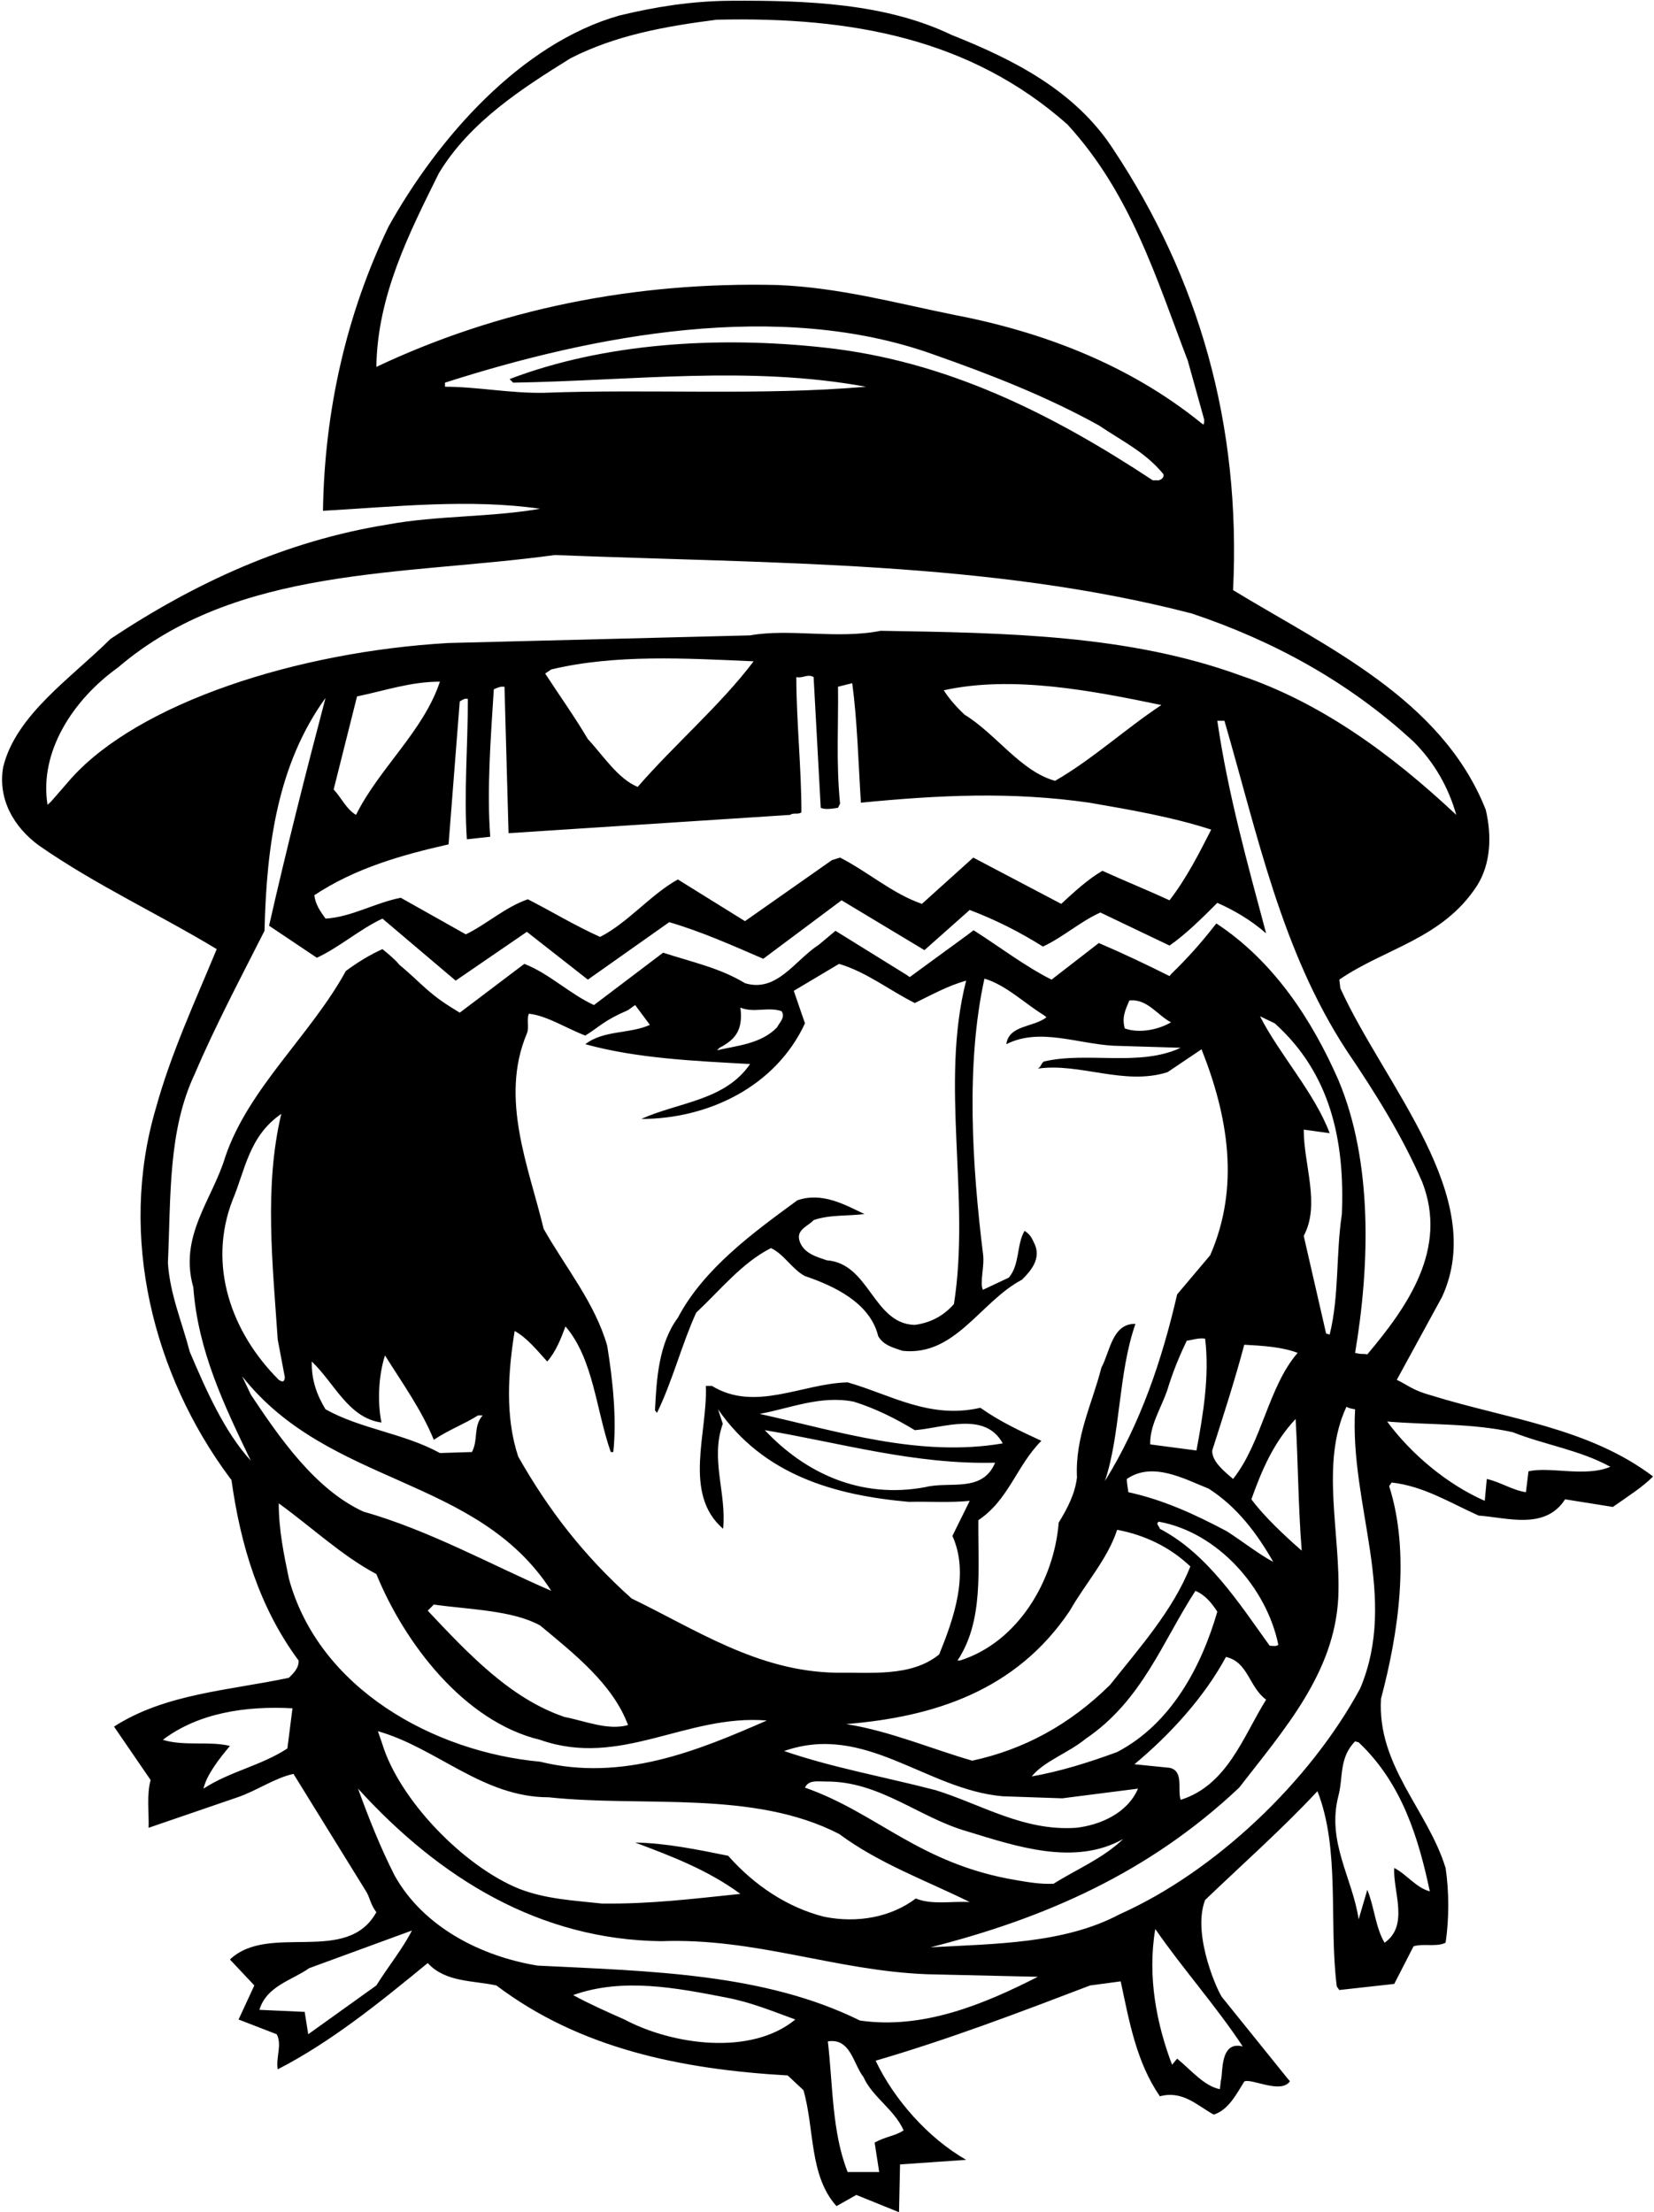 <?xml version="1.0" encoding="UTF-8"?>
<svg xmlns="http://www.w3.org/2000/svg" xmlns:xlink="http://www.w3.org/1999/xlink" width="433pt" height="579pt" viewBox="0 0 433 579" version="1.1">
<g id="surface1">
<path style=" stroke:none;fill-rule:nonzero;fill:rgb(0%,0%,0%);fill-opacity:1;" d="M 374.848 365.305 C 369.707 363.891 368.727 362.641 365.664 361.18 L 377.512 339.48 C 389.621 313.195 362.602 284.379 350.891 258.688 L 350.621 256.426 C 362.602 248.176 377.645 245.777 386.695 231.801 C 390.289 226.078 390.555 218.758 388.957 211.969 C 377.512 182.953 347.027 169.242 322.805 154.469 C 324.934 110.945 313.754 72.746 291.527 39.203 C 281.41 23.496 264.773 15.379 249.066 9.121 C 231.895 0.871 211.293 0.07 191.168 0.203 C 181.051 0.27 171.469 1.801 162.148 4.062 C 136.328 11.387 114.633 36.141 101.723 59.301 C 90.809 81.93 84.953 107.219 84.551 133.707 C 103.453 132.641 122.887 130.512 141.387 133.172 C 128.477 135.438 114.367 134.902 101.457 137.301 C 74.969 141.559 51.145 152.473 28.914 167.246 C 18.801 177.363 4.156 187.078 0.832 200.789 C -0.633 209.176 3.625 216.496 10.148 221.285 C 25.055 231.668 41.559 239.258 56.734 248.441 C 51.012 262.281 44.754 275.727 40.762 290.234 C 30.91 323.777 40.18 359.879 60.012 386.633 L 60.594 387.398 C 62.988 404.57 67.914 420.809 78.164 434.648 C 78.297 436.648 76.699 438.109 75.633 439.176 C 59.93 442.504 43.289 443.301 29.848 451.953 L 39.43 465.93 C 38.363 469.789 39.031 474.312 38.898 478.441 L 62.191 470.453 C 67.25 468.723 71.906 465.398 76.832 464.332 L 96 495.344 C 96.93 497.074 97.047 498.59 98.527 500.535 C 90.809 514.512 70.441 503.199 60.195 512.914 L 66.582 519.703 L 62.457 528.621 L 72.441 532.48 C 73.902 535.277 72.172 538.469 72.707 541.664 C 86.68 534.477 99.328 524.227 111.973 513.848 C 116.629 518.902 123.684 518.371 129.941 519.703 C 151.77 536.207 178.258 541.664 206.207 543.262 L 210.336 547.121 C 213.262 557.238 211.797 569.484 218.984 577.469 L 224.176 574.539 L 235.355 579.066 L 235.621 566.555 L 252.926 565.355 C 242.941 559.633 234.027 549.52 229.234 539.402 C 248.402 533.812 266.902 526.758 285.402 519.703 L 293.391 518.637 C 295.652 529.285 297.516 539.801 303.637 548.719 C 309.629 547.121 313.355 551.113 317.746 553.512 C 321.605 552.312 323.738 548.055 325.734 544.859 C 327.438 543.867 335.352 548.258 337.695 544.777 L 337.18 544.195 L 320.012 522.898 C 319.227 522.266 311.891 506.66 315.484 497.34 C 325.199 488.023 335.582 478.84 344.898 468.855 C 350.891 484.164 347.828 503.066 349.957 519.969 L 350.621 520.902 L 364.996 519.305 L 370.055 509.453 C 372.719 508.656 376.047 509.719 378.441 508.523 C 379.371 502.398 379.371 495.078 378.441 488.957 C 373.781 473.781 360.473 462.203 361.539 444.633 C 366.062 427.598 369.258 406.566 363.668 388.996 L 364.332 388.062 C 372.719 388.996 379.641 393.391 387.094 396.715 C 394.547 397.246 404.531 400.574 409.723 392.457 L 422.23 394.453 C 425.824 391.926 430.219 389.129 432.746 386.469 C 415.844 373.688 394.547 371.426 374.848 365.305 Z M 75.234 457.676 C 68.312 462.203 60.195 463.664 53.273 468.191 C 54.07 464.598 57.398 460.34 60.195 457.012 C 54.871 455.68 48.215 457.145 42.625 455.414 C 51.941 448.359 64.32 446.496 76.566 447.16 Z M 114.898 45.324 C 123.02 31.883 136.727 23.098 149.371 15.246 C 161.086 9.254 174.031 6.895 187.605 5.16 C 223.145 4.332 254.125 10.188 279.414 32.547 C 296.051 50.648 302.707 72.879 310.961 94.441 L 315.219 109.746 C 315.316 110.328 315.184 111.012 315.051 111.145 L 314.469 110.73 C 295.703 95.555 273.156 86.855 249.332 82.328 C 234.293 79.266 219.652 75.273 203.68 74.609 C 166.012 73.676 130.34 80.996 98.527 96.039 C 98.793 77.402 107.047 61.164 114.898 45.324 Z M 116.496 101.23 L 116.496 100.164 C 155.098 87.785 203.945 78.203 244.539 92.844 C 259.316 98.035 273.957 103.758 287.664 111.344 C 293.789 115.473 299.91 118.398 304.57 124.121 C 304.836 125.055 303.902 125.586 303.371 125.719 L 301.773 125.719 C 275.555 108.418 247.867 94.441 215.789 90.98 C 187.973 87.918 158.156 89.781 133.398 99.23 L 134.332 100.164 C 165.879 99.633 196.09 95.641 226.703 101.23 C 198.887 103.625 170.27 101.762 142.316 102.824 C 133.398 102.961 124.883 101.23 116.496 101.23 Z M 18.668 203.719 L 13.344 209.84 L 12.445 210.672 C 10.199 196.715 19.199 183.086 30.91 174.703 C 62.059 148.082 105.316 150.742 145.246 145.285 C 202.746 147.551 259.184 146.883 312.023 160.594 C 333.055 167.648 352.887 178.297 370.055 194.133 C 375.645 199.727 379.238 206.246 381.238 213.301 C 364.066 197.195 345.699 183.887 324.801 176.832 C 295.652 166.184 263.707 165.648 230.566 165.117 C 219.117 167.383 206.738 164.453 196.359 166.316 L 117.43 168.312 C 77.73 170.574 36.434 183.984 18.668 203.719 Z M 117.43 221.02 L 120.355 183.621 C 121.023 183.219 121.688 182.688 122.484 182.953 C 122.484 195.199 121.422 207.445 122.219 219.691 L 128.344 219.023 C 127.41 206.91 128.477 193.07 129.273 180.426 C 130.207 180.023 131.004 179.625 132.07 179.758 L 133.133 218.094 L 206.871 213.301 C 207.672 212.637 209.004 213.301 209.801 212.637 C 209.801 201.055 208.469 188.41 208.469 177.23 C 210.199 177.629 211.398 176.301 212.996 177.23 L 214.859 211.438 C 215.789 211.969 217.922 211.703 219.383 211.438 L 219.918 210.371 C 218.852 199.461 219.52 189.609 219.383 179.758 L 223.109 178.828 C 224.441 188.812 224.711 199.727 225.375 210.105 C 245.871 208.109 264.773 207.18 285.137 210.105 C 295.918 211.969 306.832 213.836 317.082 217.16 C 314.02 223.152 310.691 229.805 306.168 235.66 C 300.711 233.133 294.453 230.605 288.598 227.941 C 284.738 230.203 281.277 233.398 277.816 236.594 L 254.789 224.48 L 241.348 236.594 C 233.629 233.934 227.238 228.211 219.918 224.48 L 217.785 225.148 L 195.027 241.121 L 177.457 230.203 C 170.27 234.199 164.414 241.52 157.094 245.246 C 150.57 242.316 144.449 238.59 138.191 235.395 C 132.336 237.395 127.41 241.918 121.953 244.578 L 104.914 234.996 C 98.129 236.328 92.004 240.055 85.219 240.453 C 83.887 238.59 82.555 236.727 82.289 234.332 C 92.938 227.277 105.051 223.816 117.43 221.02 Z M 87.348 206.645 L 93.469 182.289 C 100.656 180.824 107.445 178.43 115.164 178.43 C 110.906 191.34 99.191 201.188 93.203 213.301 C 90.676 211.836 89.344 208.777 87.348 206.645 Z M 142.719 176.301 L 144.316 175.234 C 160.953 171.242 179.453 172.305 197.289 173.105 C 188.77 184.418 176.258 195.199 166.941 205.98 C 161.75 203.852 157.891 197.727 153.898 193.469 C 150.438 187.613 146.445 182.023 142.719 176.301 Z M 247.07 180.691 C 265.039 176.699 286.07 180.824 304.039 184.551 C 294.586 190.809 285.938 198.793 276.219 204.383 C 267.301 201.988 260.777 192.137 252.527 187.078 C 250.398 185.086 248.402 182.82 247.07 180.691 Z M 72.707 350.66 L 74.57 360.512 C 74.438 361.844 73.953 361.793 72.973 361.18 C 60.461 348.664 54.34 331.098 60.859 314.191 C 64.188 306.34 65.117 297.422 73.637 291.566 C 69.113 310.598 71.375 330.828 72.707 350.66 Z M 144.316 416.414 C 128.344 409.492 112.371 400.574 95.066 395.652 C 82.422 389.797 73.105 376.219 65.652 365.035 L 63.391 360.246 C 86.148 389.129 124.883 386.199 144.316 416.414 Z M 100.789 354.789 C 105.184 361.844 110.375 369.031 113.566 376.883 C 117.297 374.355 121.555 372.758 125.148 370.496 L 126.348 370.496 C 123.816 373.422 125.281 376.75 123.551 380.078 L 115.164 380.344 C 105.715 375.152 94.535 374.09 85.219 368.898 C 82.953 365.172 81.492 361.18 81.625 356.387 C 87.613 362.109 91.207 371.16 99.859 372.359 C 98.793 367.168 99.059 360.113 100.789 354.789 Z M 158.957 352.262 C 155.762 341.078 148.039 331.762 142.316 321.645 C 138.457 305.539 130.738 287.57 137.926 270.535 C 138.59 268.938 137.793 266.941 138.457 265.344 C 143.25 265.879 148.309 269.203 153.23 271.066 C 157.094 268.672 157.957 267.207 164.414 264.41 L 166.277 263.082 L 170.137 268.273 C 164.812 270.668 158.023 269.605 153.23 273.328 C 166.676 277.059 181.984 277.723 196.359 278.52 C 189.836 288.105 177.59 288.504 167.875 292.895 C 185.309 292.895 203.012 284.512 210.734 267.871 C 209.801 265.078 208.734 262.148 207.805 259.355 L 219.652 252.301 C 226.84 254.43 232.828 259.223 239.484 262.551 C 243.875 260.422 248.133 258.023 252.926 256.691 C 246.004 283.711 254.125 313.395 249.73 341.344 C 246.805 344.672 243.344 346.27 239.484 346.805 C 228.566 346.535 227.637 330.695 216.457 329.898 C 213.793 328.969 210.602 328.168 209.402 325.105 C 208.203 321.91 211.398 321.113 212.996 319.383 C 216.988 317.922 222.312 318.32 226.305 317.785 C 221.246 315.391 215.258 311.93 208.734 314.191 C 197.289 322.578 184.246 332.027 177.457 344.938 C 172.398 351.727 171.867 361.18 171.469 369.164 L 172 369.828 C 176.125 361.312 178.391 352.129 182.25 343.609 C 188.637 337.617 194.227 330.562 201.816 326.703 C 205.145 328.168 207.406 332.297 210.734 334.023 C 218.188 336.555 227.77 340.945 229.898 349.73 C 231.23 352.129 233.895 352.793 236.289 353.59 C 250.133 355.055 256.652 340.68 267.566 334.957 C 269.965 332.562 272.359 329.633 271.027 326.039 C 270.164 324.141 269.828 323.242 268.234 322.18 C 266.102 325.641 267.035 330.965 264.105 334.426 L 257.32 337.617 C 256.387 335.754 257.852 331.363 257.32 328.035 C 254.523 305.273 252.793 278.52 257.719 256.16 C 263.441 257.891 268.102 262.551 273.289 265.742 L 273.957 266.277 C 270.629 268.938 264.105 268.273 263.441 273.328 C 272.094 268.938 281.941 273.195 291.527 273.73 L 309.094 274.262 C 298.312 279.32 284.605 275.195 273.289 277.855 C 272.492 278.387 272.625 279.188 271.695 279.719 C 282.609 278.121 294.32 284.246 305.637 280.652 L 314.551 274.66 C 321.473 292.098 324.668 310.598 316.816 328.566 L 308.164 338.816 C 304.172 356.121 298.578 372.625 289.262 387.664 C 293.391 375.285 292.723 359.445 297.25 346.535 C 291.129 346.402 290.594 353.855 288.332 357.984 C 285.938 367.434 281.41 376.086 281.941 386.734 C 281.41 391.125 279.414 394.852 277.152 398.578 C 275.953 413.754 266.504 429.859 251.328 434.648 L 250.664 434.648 C 257.586 424.27 255.988 410.691 256.121 397.914 C 264.105 392.59 266.102 383.672 272.625 377.148 C 267.168 374.621 261.711 372.094 256.652 368.496 C 243.344 371.559 233.094 365.035 221.914 361.844 C 210.066 362.109 197.688 369.695 186.375 362.773 L 184.777 362.773 C 185.309 374.887 178.656 390.992 189.305 400.176 C 190.234 390.727 185.895 382.008 189.219 372.691 L 187.973 368.898 C 199.953 386.199 218.586 391.391 237.887 393.121 C 243.211 392.988 248.668 393.391 253.859 392.855 L 249.332 402.039 C 253.859 412.023 249.598 423.867 245.871 433.055 C 238.551 439.043 227.902 437.711 218.719 437.844 C 198.355 437.445 182.383 426.664 165.344 418.41 C 152.699 407.098 143.516 395.117 135.664 381.277 C 132.203 370.895 133 359.18 134.73 348.398 C 137.926 350.129 140.723 353.59 143.25 356.387 C 145.512 353.855 146.844 350.395 148.039 347.203 C 155.363 355.723 156.027 369.031 159.887 380.078 L 160.555 380.078 C 161.484 371.426 160.422 361.18 158.957 352.262 Z M 193.828 263.746 C 197.289 265.211 201.016 263.48 204.609 264.68 C 205.676 266.277 204.047 267.672 203.41 268.938 C 199.152 273.328 192.633 273.73 187.707 274.926 L 188.371 274.262 C 192.164 272.266 194.629 269.938 193.828 263.746 Z M 295.652 261.883 C 300.312 261.352 302.973 265.742 306.566 267.605 C 303.105 269.605 298.18 270.535 294.453 269.203 C 293.656 266.277 294.586 264.41 295.652 261.883 Z M 341.305 295.691 L 348.094 296.621 C 344.102 285.977 334.918 275.992 329.859 266.012 L 333.719 267.871 C 348.227 280.918 352.09 298.355 351.289 317.785 C 349.691 328.434 350.621 339.082 348.094 349.332 L 347.164 349.066 L 341.305 323.512 C 345.699 315.258 341.305 305.008 341.305 295.691 Z M 193.828 495.742 C 180.918 497.074 170.402 498.406 157.625 498.273 C 150.305 497.473 142.984 497.141 135.93 494.414 C 121.422 488.555 104.484 471.121 100.023 456.312 L 98.926 453.152 C 114.367 457.543 126.348 470.453 143.648 470.453 C 168.406 473.117 197.156 468.457 219.652 480.039 C 230.301 487.891 242.277 492.152 253.859 497.875 C 249.199 497.605 243.875 498.672 239.75 496.941 C 233.227 501.867 224.441 503.465 215.789 501.734 C 206.207 499.34 197.422 493.48 190.633 485.762 C 182.648 484.164 174.395 482.434 166.277 482.301 C 175.859 485.895 185.309 489.488 193.828 495.742 Z M 210.734 467.926 C 211.664 465.93 213.711 466.297 216.191 466.328 C 230.301 466.195 240.547 475.777 253.191 479.371 C 265.836 483.23 281.277 488.555 294.055 481.367 C 288.598 486.559 281.941 489.223 275.82 493.082 C 272.395 493.25 269.266 492.684 266.07 492.152 C 240.613 487.891 229.766 474.582 210.734 467.926 Z M 281.676 478.441 C 267.969 479.371 256.918 472.316 244.941 468.59 C 231.629 465.129 218.055 462.734 205.277 458.344 C 226.57 450.891 242.41 468.457 262.508 470.188 L 278.082 470.723 L 297.914 468.191 C 295.121 474.715 287.832 477.773 281.676 478.441 Z M 316.414 389.66 C 323.871 394.453 329.062 401.375 333.32 408.828 C 329.727 406.965 325.336 403.504 321.207 400.844 C 312.953 396.449 304.57 392.59 295.387 390.594 C 295.254 389.395 294.984 388.328 294.984 387.133 C 301.773 382.473 310.027 387.133 316.414 389.66 Z M 301.109 378.082 C 300.977 373.023 304.039 368.496 305.637 363.707 C 306.965 359.312 308.695 355.055 310.691 350.93 C 312.023 350.797 313.754 350.129 315.484 350.395 C 316.684 360.113 314.953 370.363 313.223 379.68 Z M 311.625 410.027 C 307.098 421.473 298.312 431.324 290.594 441.039 C 280.078 451.422 268.102 457.941 254.523 460.871 C 243.477 457.676 233.094 453.152 221.516 451.289 C 244.406 449.426 265.969 442.637 280.078 421.605 C 284.07 414.551 289.93 408.164 292.457 400.441 C 299.645 401.773 306.301 404.969 311.625 410.027 Z M 312.953 416.414 C 315.484 417.48 317.215 419.609 318.68 421.871 C 314.551 436.113 306.699 451.156 292.457 458.609 C 284.871 461.402 277.551 463.664 270.098 464.996 C 273.289 461.004 279.68 458.875 284.203 455.148 C 298.98 445.164 304.305 429.727 312.953 416.414 Z M 296.984 461.805 C 306.434 453.949 315.352 444.102 320.941 433.719 C 326.797 435.051 326.93 441.57 331.457 444.898 C 325.469 454.48 321.34 467.262 309.094 471.121 C 308.164 468.59 310.027 463.531 306.168 462.734 Z M 303.637 400.176 C 303.504 399.512 302.441 398.848 303.371 398.312 C 318.812 401.109 331.59 415.617 334.652 430.523 C 334.117 431.055 333.188 430.789 332.387 430.789 C 324.535 419.875 316.148 406.699 303.637 400.176 Z M 327.598 392.457 C 330.258 385.004 333.32 377.684 339.176 371.426 C 339.844 382.871 339.844 394.188 340.773 405.898 C 336.383 402.039 331.059 397.113 327.598 392.457 Z M 339.711 354.121 C 331.988 363.039 330.391 377.551 322.805 387.133 C 320.676 385.27 317.215 382.605 317.348 379.68 C 320.277 370.496 323.34 361.047 325.734 351.992 C 330.523 352.262 335.449 352.527 339.711 354.121 Z M 260.512 382.871 C 257.188 390.859 248.535 387.664 242.277 389.262 C 225.242 392.457 210.734 385.535 200.219 374.355 C 220.051 377.684 239.484 383.406 260.512 382.871 Z M 198.887 370.098 C 206.871 368.633 214.859 365.172 223.512 366.902 C 229.102 368.633 234.426 371.293 239.484 374.355 C 246.805 373.82 257.852 369.297 262.508 377.816 C 240.68 381.543 219.25 374.621 198.887 370.098 Z M 164.414 451.555 C 159.09 453.02 153.23 450.488 147.773 449.426 C 133.664 444.633 122.754 433.055 111.973 421.605 L 113.566 420.008 C 123.02 421.34 134.066 421.473 141.387 425.465 C 150.172 432.785 160.422 440.773 164.414 451.555 Z M 75.633 413.223 C 74.305 406.832 72.973 400.441 72.973 393.52 C 81.492 399.645 89.477 407.23 98.527 412.023 C 105.848 429.992 121.422 450.621 141.387 455.414 C 162.551 462.867 179.586 448.625 200.75 450.355 C 182.781 458.211 162.949 466.461 141.387 461.137 C 113.699 458.609 83.488 442.105 75.633 413.223 Z M 98.527 519.703 L 80.691 532.48 L 79.762 526.625 L 67.914 526.09 C 69.777 519.836 76.434 518.371 80.957 515.176 L 107.844 505.328 C 105.316 510.254 101.59 514.777 98.527 519.703 Z M 163.48 528.621 C 158.957 526.625 154.164 524.492 150.039 522.23 C 163.082 517.574 177.188 520.367 190.234 522.898 C 196.758 524.16 202.348 526.492 208.203 528.621 C 196.625 538.203 175.992 535.277 163.48 528.621 Z M 236.555 557.637 C 234.426 559.102 231.965 559.199 228.969 560.832 L 230.164 568.551 L 221.914 568.551 C 217.785 558.168 218.055 545.922 216.723 534.344 C 222.711 533.41 223.379 540.332 226.039 543.66 C 228.301 548.852 234.16 552.18 236.555 557.637 Z M 225.109 528.887 C 200.086 516.508 170.27 515.977 140.723 514.512 C 126.078 512.117 110.906 504.527 103.32 490.953 C 99.594 483.633 96.531 475.91 93.734 468.191 C 115.164 491.75 141.254 507.723 173.066 508.121 C 197.82 507.191 218.586 515.844 242.676 516.773 L 271.695 517.441 C 257.586 524.629 241.613 531.281 225.109 528.887 Z M 325.336 535.676 C 319.211 534.078 320.227 542.863 319.609 544.594 L 319.344 546.855 C 315.219 546.055 311.758 541.797 308.164 538.867 L 306.832 540.465 C 302.84 529.953 300.312 517.441 302.441 504.93 C 309.496 515.176 318.414 525.16 325.336 535.676 Z M 293.121 501.07 C 278.613 508.789 260.512 508.789 243.609 509.719 C 273.426 502.133 300.711 490.285 324.402 467.926 C 336.246 452.617 349.426 437.844 350.355 418.012 C 351.023 401.508 345.566 383.008 352.488 368.23 C 353.152 368.633 353.949 368.766 354.75 368.898 C 353.285 394.055 366.195 418.012 356.078 441.973 C 342.902 466.328 318.145 489.887 293.121 501.07 Z M 374.316 495.078 C 370.723 494.148 368.191 490.555 364.996 488.957 C 364.598 494.945 368.992 503.996 362.469 508.523 C 360.074 504.527 359.809 499.203 357.945 494.68 L 355.68 502.398 C 354.086 491.617 347.297 482.168 350.355 470.188 C 351.688 465.266 350.473 460.172 354.75 455.812 L 355.68 456.078 C 367.129 466.859 371.387 481.367 374.316 495.078 Z M 357.945 354.523 C 356.613 354.258 356.531 354.59 354.75 354.121 C 358.609 331.23 359.406 304.078 350.355 282.648 C 343.57 267.207 333.602 251.699 318.43 241.719 L 317.68 242.648 C 314.352 246.91 310.793 250.902 306.664 254.895 L 306.168 255.496 C 300.312 252.566 294.188 249.637 287.664 246.844 L 275.285 256.426 C 268.367 252.965 261.395 247.625 254.871 243.5 L 253.461 244.578 L 238.152 255.762 L 237.484 255.277 L 218.719 243.648 L 214.426 247.242 C 208.039 251.367 203.41 259.887 195.027 257.359 C 188.504 253.363 180.918 251.77 173.598 249.371 L 155.496 263.082 C 149.105 260.152 143.781 254.828 137.262 252.301 L 120.355 265.078 L 117.711 263.43 C 111.855 259.738 109.625 256.727 104.566 252.551 C 103.504 251.219 101.59 249.637 100.125 248.441 C 96.781 249.938 93.602 251.902 90.543 254.164 C 81.355 270.934 65.117 284.777 58.996 302.746 C 55.668 313.926 46.75 323.512 50.609 336.953 C 51.809 353.59 58.73 367.965 65.652 382.34 C 58.73 374.754 53.938 363.84 49.68 353.855 C 47.684 346.137 44.488 338.816 43.957 330.562 C 44.754 312.996 43.957 295.957 51.012 281.051 C 56.469 268.273 62.988 256.027 69.246 243.648 C 69.777 221.285 72.707 199.992 85.219 182.688 C 80.027 202.387 74.969 222.352 70.441 242.316 L 82.953 250.703 C 88.945 247.906 94.137 243.25 100.125 240.453 L 119.289 256.691 L 137.926 243.914 L 153.898 256.426 L 175.195 241.387 C 183.445 243.781 191.832 247.508 199.816 250.969 L 220.316 235.66 L 242.012 248.707 L 253.859 238.191 C 260.512 240.719 266.902 243.914 273.023 247.773 C 278.215 245.379 282.742 241.254 288.066 238.855 L 306.168 247.508 C 310.426 244.578 314.688 240.32 318.68 236.328 C 323.203 238.324 327.465 240.852 331.457 244.312 C 326.664 226.344 321.473 207.844 318.68 188.676 L 320.543 188.676 C 329.195 218.359 335.449 248.84 352.488 274.926 C 360.074 286.109 367.129 297.422 372.32 309.402 C 379.105 326.836 368.594 341.879 357.945 354.523 Z M 400.137 385.137 L 399.473 390.594 C 395.879 390.062 392.816 387.93 389.223 387.133 L 388.691 392.855 C 378.973 388.598 369.523 380.742 363.137 372.094 C 374.051 373.023 385.23 372.492 396.012 374.887 C 404.395 378.215 413.578 379.547 421.566 383.938 C 415.047 386.734 405.727 383.805 400.137 385.137 "/>
</g>
</svg>
